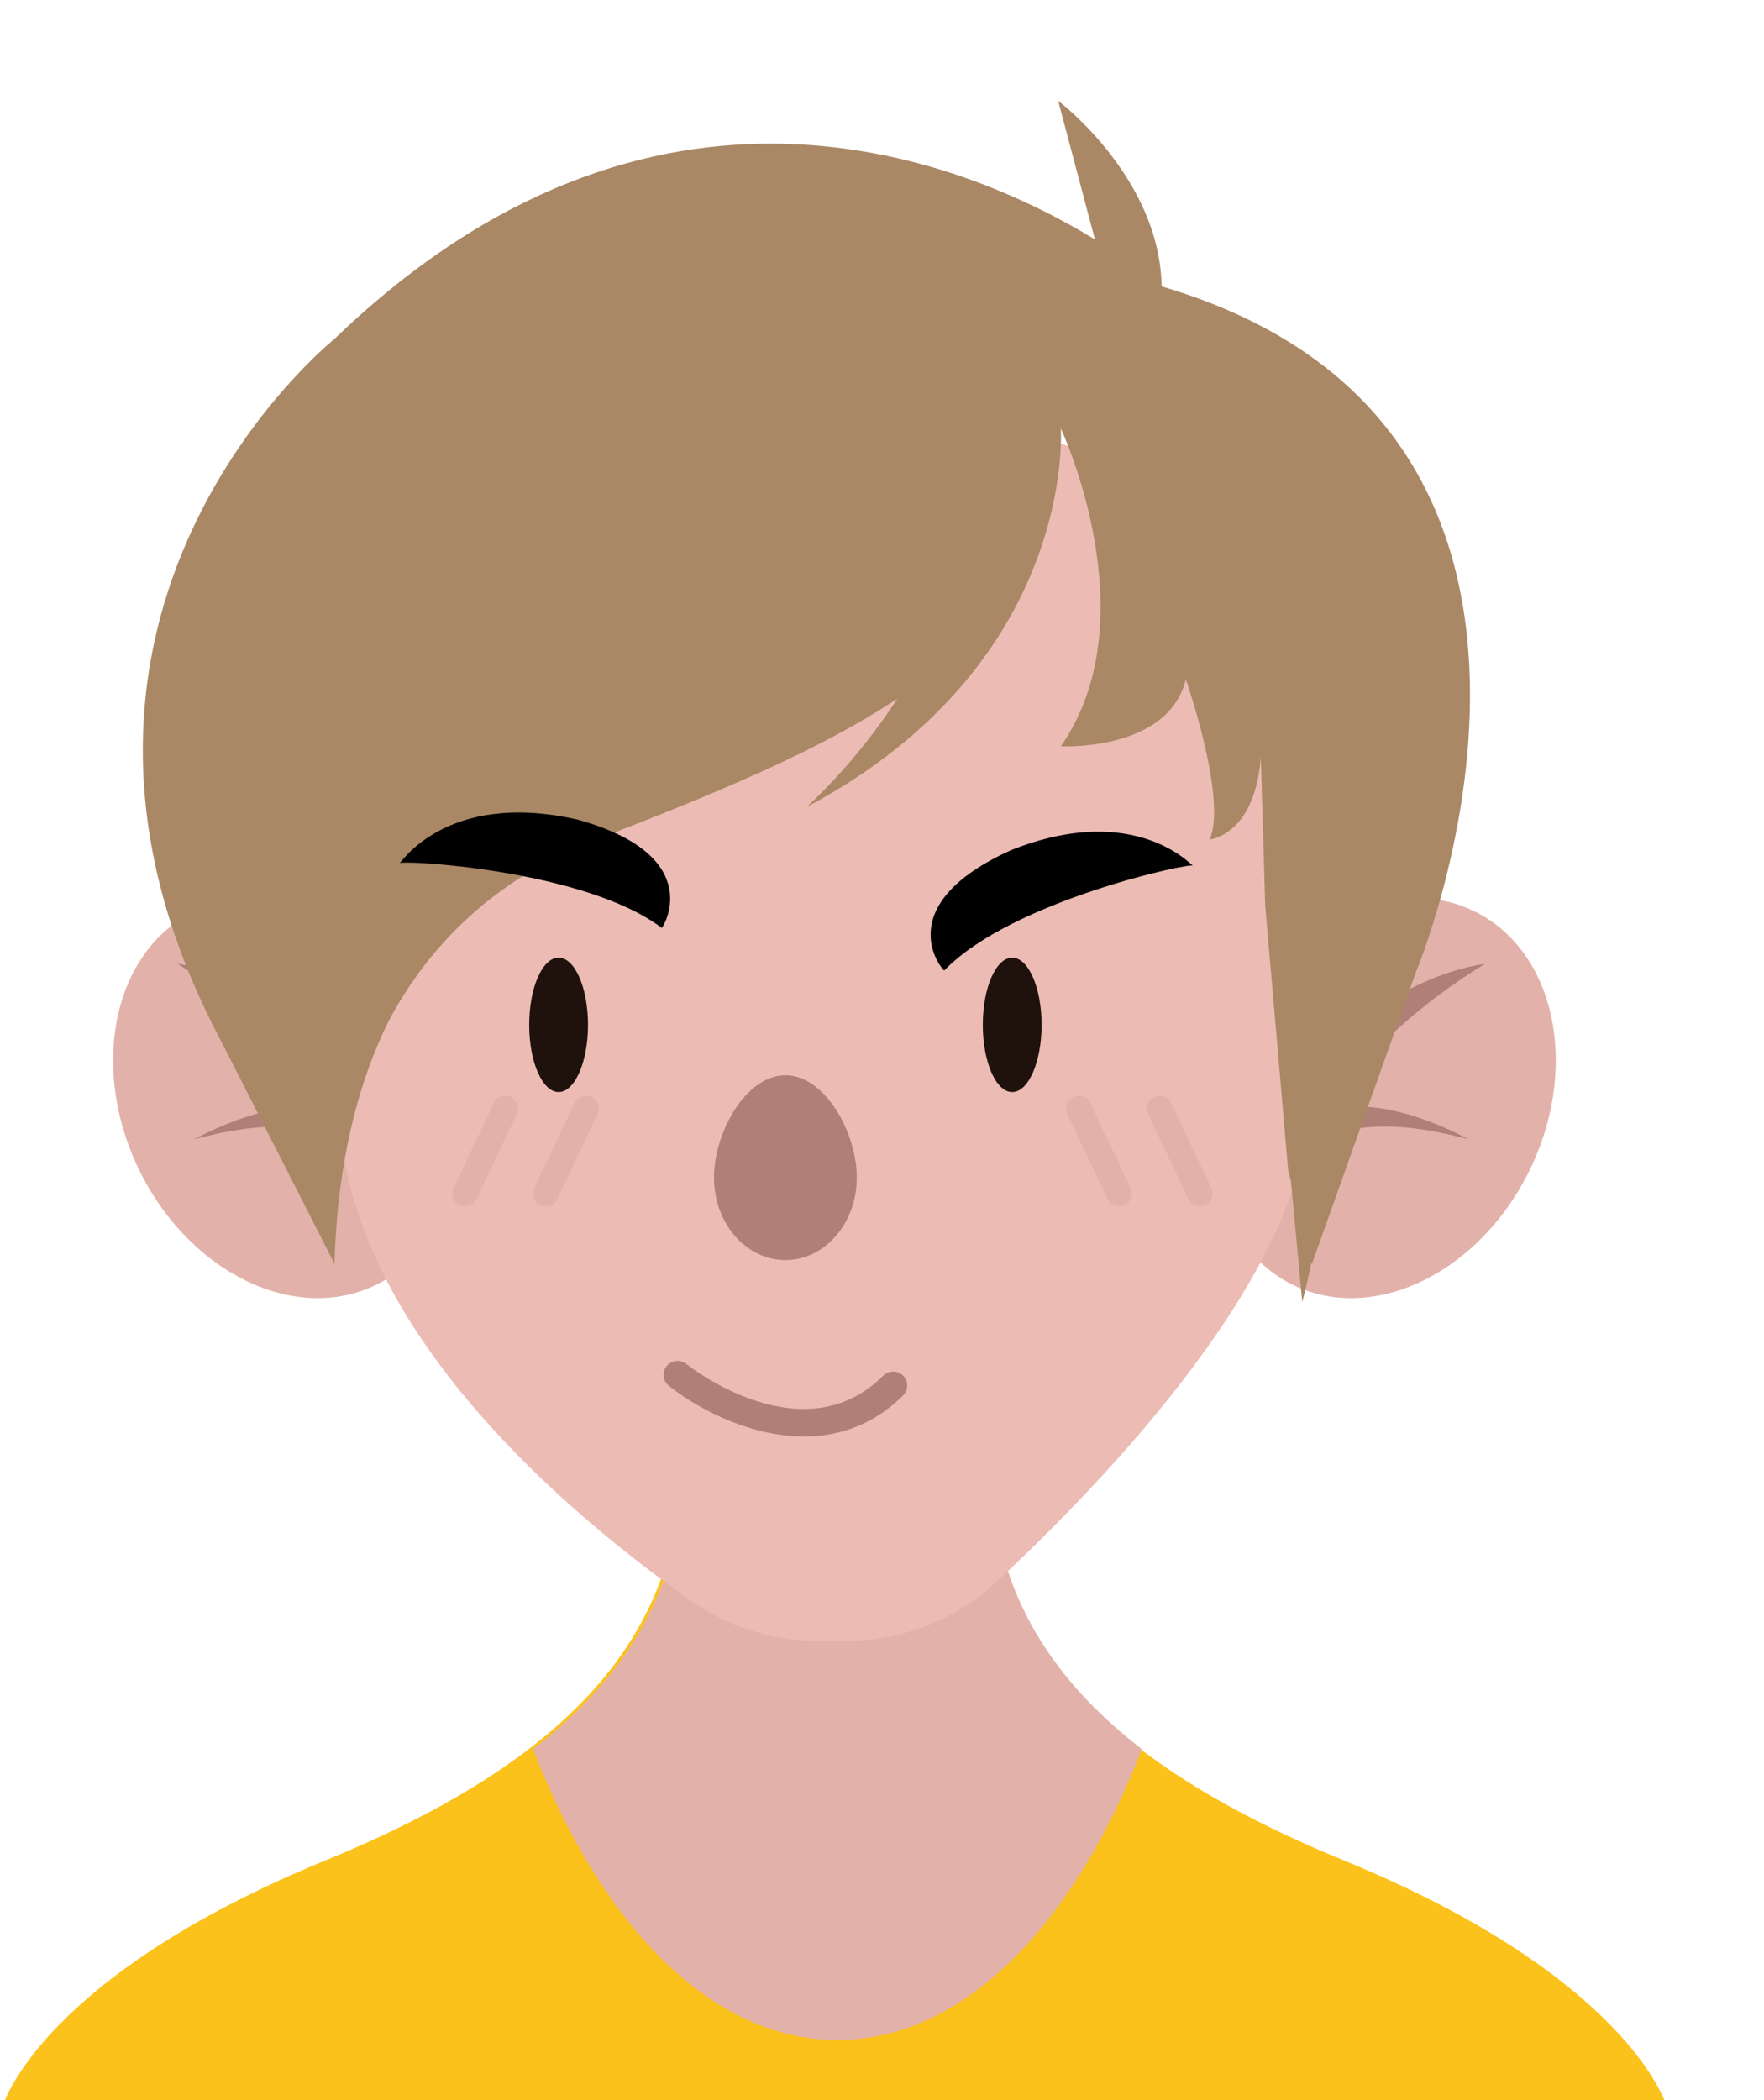 <!DOCTYPE svg PUBLIC "-//W3C//DTD SVG 1.0//EN" "http://www.w3.org/TR/2001/REC-SVG-20010904/DTD/svg10.dtd">
<svg xmlns:xlink="http://www.w3.org/1999/xlink" xmlns="http://www.w3.org/2000/svg" viewBox="0 0 210 250" width="210" height="250">
  <g transform="translate(0,52)">
    <g id="head">
      <path d="M159.977,169.461 C126.185,155.597 115.058,138.369 117.942,113.579 L97.269,113.579 L94.796,113.579 L80.785,113.579 C83.669,138.369 72.543,155.597 38.75,169.461 C4.96,183.328 0.427,198.454 0.427,198.454 L90.868,198.454 L97.269,198.454 L198.302,198.454 C198.302,198.454 193.768,183.328 159.977,169.461"  fill="#FCC21C"/>
      <path d="M63.462,156.208 C71.508,177.161 84.731,190.847 99.694,190.847 C114.658,190.847 127.883,177.161 135.927,156.208 C121.144,144.806 116.248,131.131 118.273,113.725 L97.598,113.725 L95.127,113.725 L81.115,113.725 C83.14,131.131 78.244,144.806 63.462,156.208"  fill="#e2b2aa"/>
      <path d="M51.062,69.597 C57.291,81.744 54.679,95.673 45.231,100.711 C35.783,105.748 23.075,99.983 16.846,87.836 C10.618,75.689 13.229,61.76 22.677,56.724 C32.125,51.687 44.833,57.45 51.062,69.597"  fill="#e2b2aa"/>
      <path d="M45.998,91.996 C45.962,91.502 45.869,91.075 45.819,90.596 C45.888,90.943 45.933,91.229 45.958,91.459 C45.898,88.986 45.546,86.965 44.929,85.376 C40.01,64.814 21.154,62.745 21.154,62.745 C30.706,68.624 36.669,75.108 40.363,80.482 C33.583,77.667 23.104,83.629 23.104,83.629 C35.537,80.269 41.192,83.051 43.788,86.28 C45.502,89.759 45.998,91.996 45.998,91.996"  fill="#b08078"/>
      <path d="M147.615,69.597 C141.388,81.744 143.998,95.673 153.446,100.711 C162.894,105.748 175.601,99.983 181.83,87.836 C188.057,75.689 185.448,61.76 175.999,56.724 C166.551,51.687 153.844,57.45 147.615,69.597"  fill="#e2b2aa"/>
      <path d="M151.923,91.996 C151.962,91.502 152.052,91.075 152.102,90.596 C152.033,90.943 151.988,91.229 151.963,91.459 C152.023,88.986 152.377,86.965 152.992,85.376 C157.913,64.814 176.767,62.745 176.767,62.745 C167.215,68.624 161.252,75.108 157.56,80.482 C164.338,77.667 174.817,83.629 174.817,83.629 C162.385,80.269 156.731,83.051 154.133,86.28 C152.421,89.759 151.923,91.996 151.923,91.996"  fill="#b08078"/>
      <path d="M80.698,0 C58.813,0 41.01,17.965 40.781,40.278 L40.385,79.08 C40.385,105.969 68.627,129.002 82.308,138.582 C86.742,141.686 91.988,143.333 97.365,143.333 L100.738,143.333 C107.375,143.333 113.769,140.825 118.671,136.265 C131.627,124.204 155.815,99.02 155.815,79.08 L155.708,37.916 C155.654,16.959 138.975,0 118.421,0 L80.698,0 Z"  fill="#ecbcb4"/>
      <path d="M64.977,91.618 C64.756,91.618 64.533,91.569 64.319,91.466 C63.564,91.093 63.248,90.169 63.614,89.401 L68.396,79.305 C68.762,78.536 69.667,78.217 70.421,78.583 C71.177,78.956 71.491,79.879 71.127,80.648 L66.344,90.744 C66.083,91.297 65.541,91.618 64.977,91.618"  fill="#e2b2aa"/>
      <path d="M55.361,91.618 C55.139,91.618 54.914,91.569 54.703,91.466 C53.949,91.093 53.634,90.169 53.997,89.401 L58.78,79.305 C59.143,78.536 60.051,78.217 60.805,78.583 C61.561,78.956 61.876,79.879 61.511,80.648 L56.728,90.744 C56.466,91.297 55.926,91.618 55.361,91.618"  fill="#e2b2aa"/>
      <path d="M133.225,91.618 C132.662,91.618 132.119,91.297 131.858,90.744 L127.075,80.648 C126.71,79.879 127.025,78.956 127.781,78.583 C128.539,78.217 129.442,78.536 129.806,79.305 L134.589,89.401 C134.954,90.169 134.639,91.093 133.883,91.466 C133.671,91.569 133.446,91.618 133.225,91.618"  fill="#e2b2aa"/>
      <path d="M142.841,91.618 C142.275,91.618 141.735,91.297 141.473,90.744 L136.691,80.648 C136.325,79.879 136.641,78.956 137.396,78.583 C138.152,78.217 139.058,78.536 139.421,79.305 L144.204,89.401 C144.567,90.169 144.254,91.093 143.498,91.466 C143.285,91.569 143.062,91.618 142.841,91.618"  fill="#e2b2aa"/>
    </g>
    <g id="mouth" transform="translate(79,110)">
      <path d="M2.664,4.428 C1.908,3.935 1.223,3.439 0.627,2.961 C-0.093,2.387 -0.21,1.343 0.365,0.626 C0.941,-0.089 1.971,-0.213 2.708,0.365 C3.278,0.815 16.633,11.238 26.155,1.758 C26.808,1.108 27.857,1.112 28.513,1.76 C29.163,2.408 29.163,3.462 28.511,4.11 C20.197,12.389 8.948,8.52 2.664,4.428"  fill="#b08078"/>
    </g>
    <g id="hair" transform="translate(17,-40)">
      <path d="M108.974,0 L113.347,16.501 C97.631,6.924 60.774,-8.243 22.769,28.39 C22.769,28.39 -17.793,60.94 9.36,112.011 L22.825,138.455 C23.188,123.64 26.981,113.992 29.43,109.244 C33.941,100.893 41.465,92.755 54.01,87.93 C68.721,82.271 80.767,77.195 89.833,71.166 C84.754,79.023 79.001,84.086 79.001,84.086 C111.251,66.937 109.29,39.008 109.29,39.008 C109.29,39.008 119.919,61.572 109.29,76.838 C109.29,76.838 122.047,77.501 124.172,68.873 C124.172,68.873 129.134,83.094 127.008,87.93 C127.008,87.93 132.386,87.456 133.095,78.165 L133.619,95.764 L133.619,95.766 L136.348,127.276 L136.687,128.617 L138.031,143 C138.031,143 138.506,141.246 139.133,138.262 L139.182,138.455 L151.574,103.693 C151.574,103.693 178.762,39.008 121.292,22.096 C121.067,9.1 108.974,0 108.974,0 Z"  fill="#aa8866"/>
    </g>
    <g id="nose" transform="translate(85,76)">
      <path d="M17,12.192 C17,17.608 13.196,22 8.5,22 C3.806,22 0,17.608 0,12.192 C0,6.773 3.806,0 8.5,0 C13.196,0 17,6.773 17,12.192" fill="#b08078"/>
    </g>
    <g id="eyes" transform="translate(47,36)">
      <path d="M77,34.001 C77,38.418 75.432,42 73.5,42 C71.566,42 70,38.418 70,34.001 C70,29.582 71.566,26 73.5,26 C75.432,26 77,29.582 77,34.001" id="Fill-315" fill="#1F110B"/>
      <path d="M92.992,27.998 C93.431,27.745 74.627,15.964 63.018,16.388 C62.873,16.577 63.25,6.107 78.652,11.59 C93.576,17.689 92.859,28.168 92.992,27.998" id="right-brow" fill="#000000" transform="translate(78, 19) rotate(-44) translate(-78, -19) "/>
      <path d="M16,34.001 C16,38.418 17.566,42 19.5,42 C21.434,42 23,38.418 23,34.001 C23,29.582 21.434,26 19.5,26 C17.566,26 16,29.582 16,34.001" id="Fill-319" fill="#1F110B"/>
      <path d="M3.007,24.998 C2.571,24.745 21.373,12.964 32.982,13.388 C33.127,13.577 32.75,3.107 17.35,8.59 C2.426,14.689 3.141,25.168 3.007,24.998" id="left-brow" fill="#000000" transform="translate(18, 16) rotate(35) translate(-18, -16) "/>
    </g>
  </g>
</svg>
